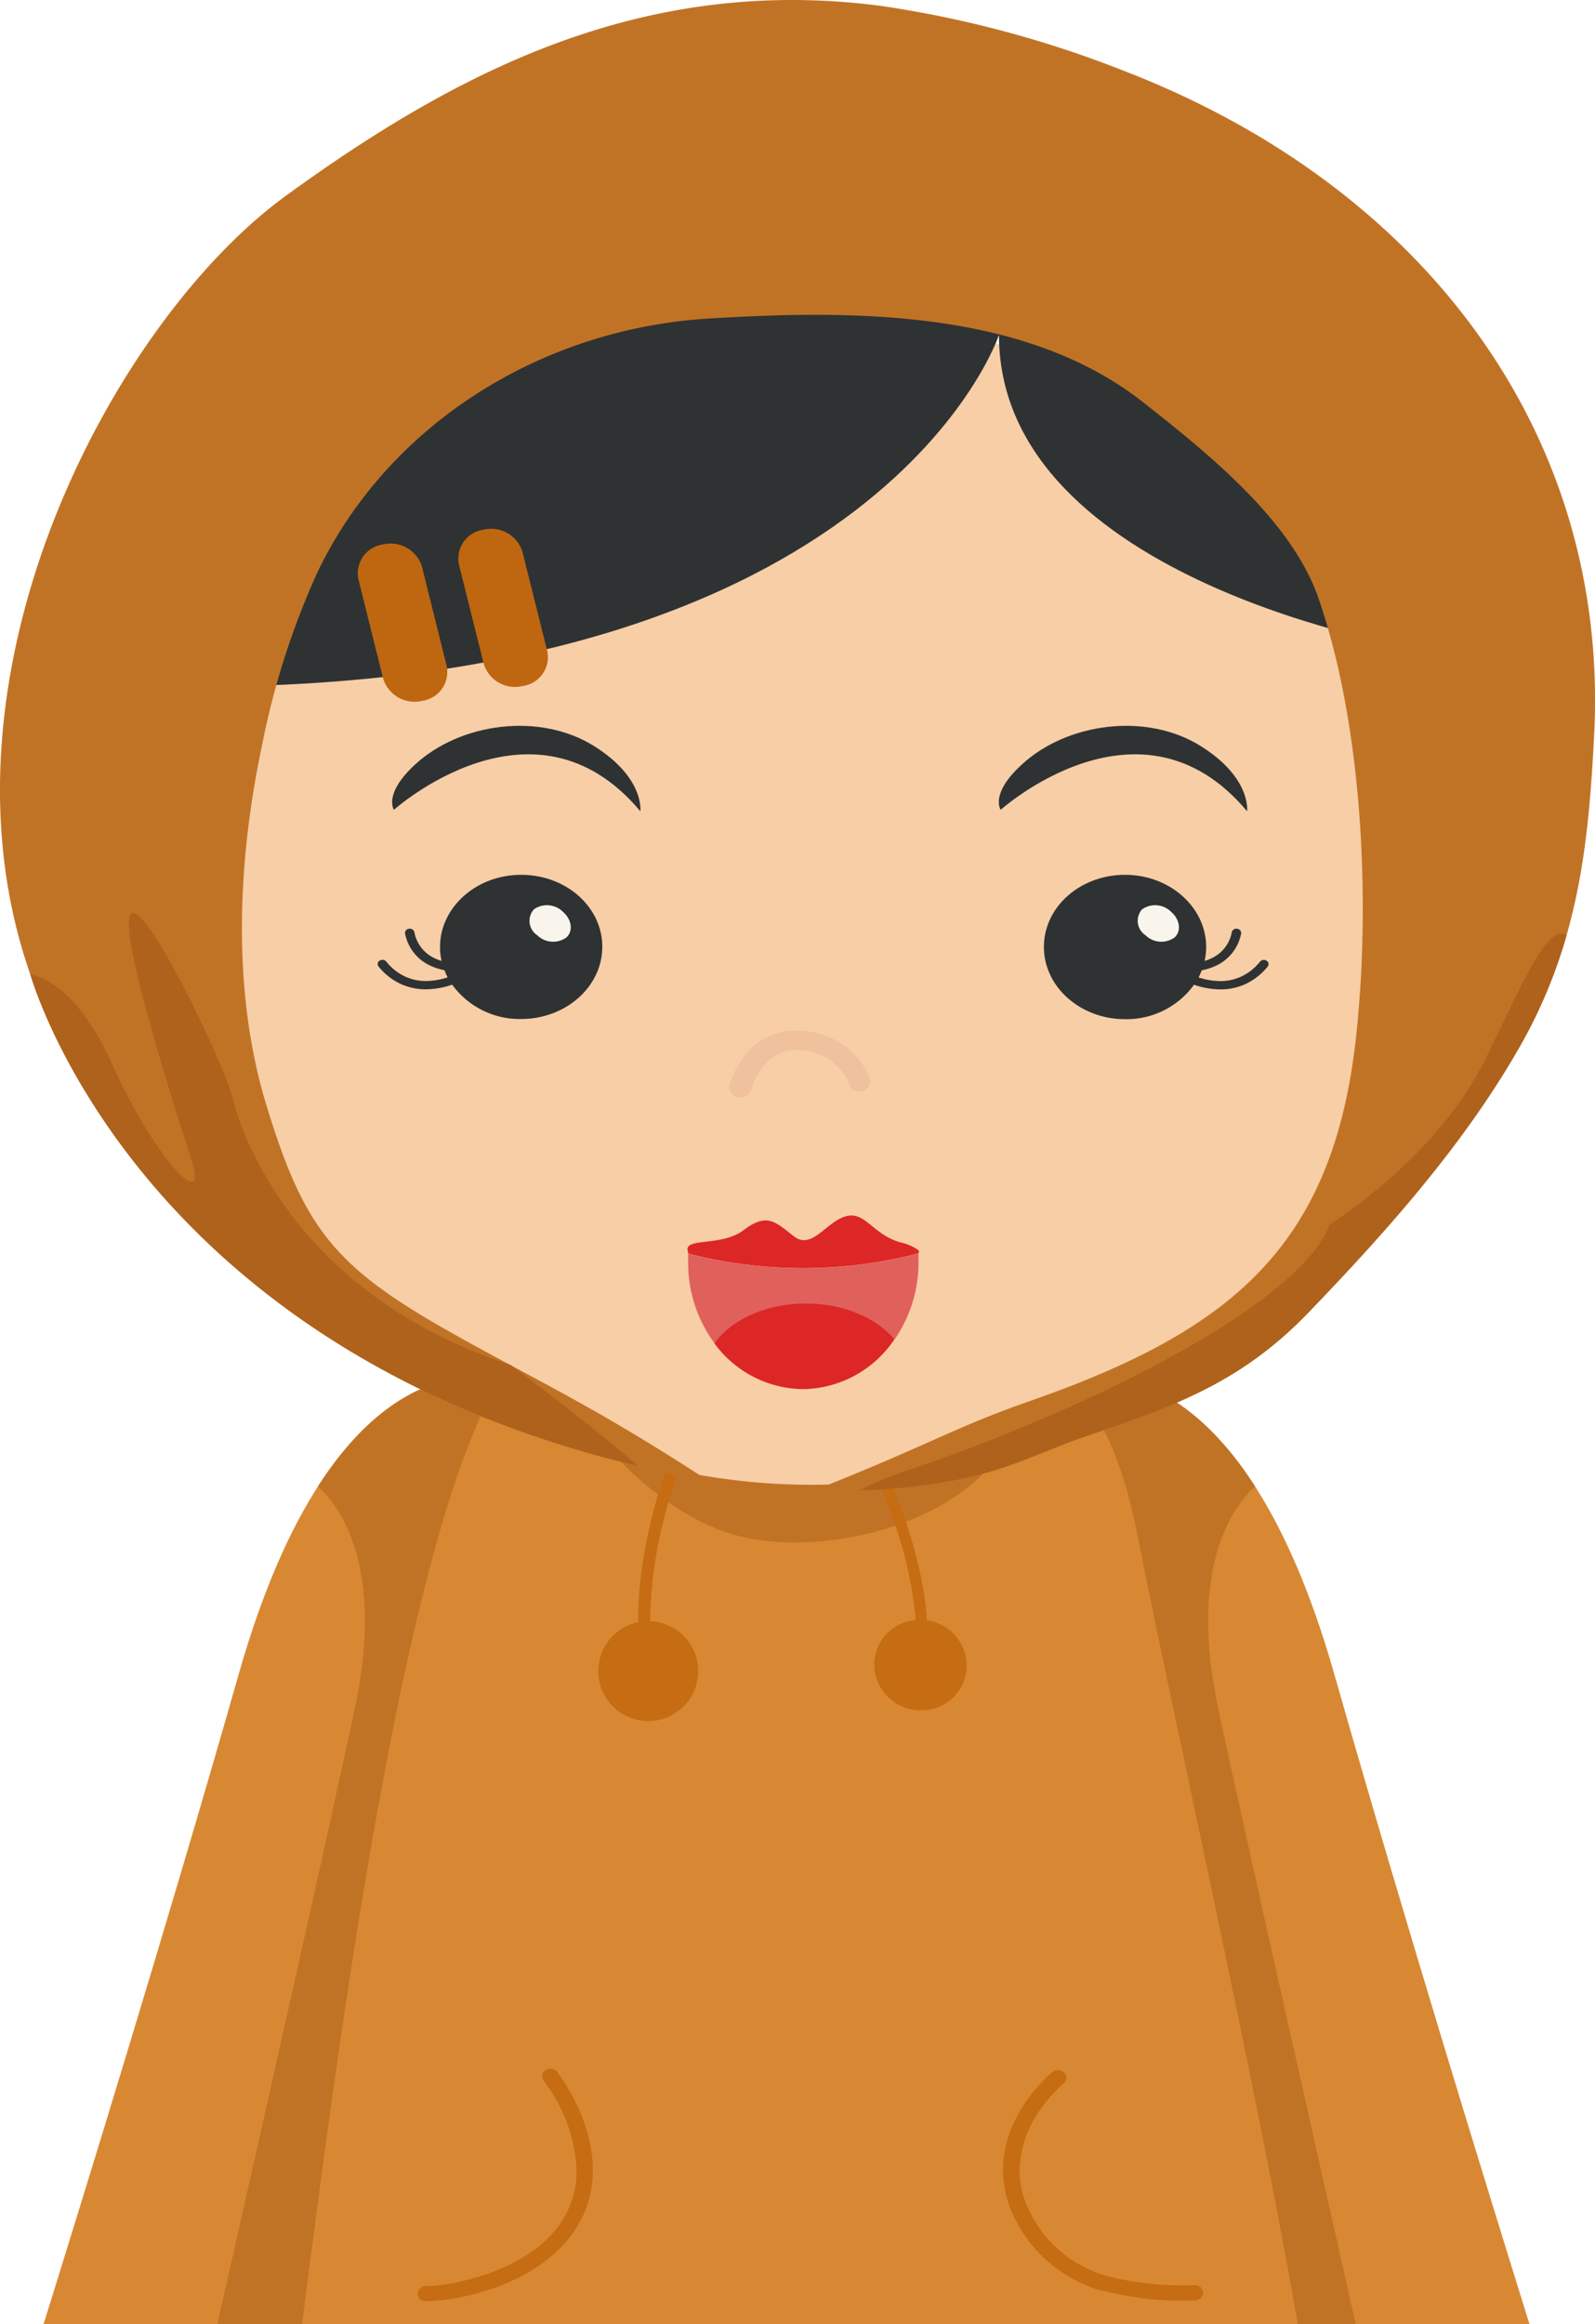 <svg xmlns="http://www.w3.org/2000/svg" viewBox="0 0 178.52 260.03"><defs><style>.cls-1{fill:#d88832;}.cls-2{fill:#c17325;}.cls-3{fill:#c66c12;}.cls-4{fill:#f7cea6;}.cls-5{fill:#2f3233;}.cls-6{fill:#bf6710;}.cls-7{fill:#f9f5ed;}.cls-8{fill:#efc19c;}.cls-9{fill:#dd2626;}.cls-10{fill:#e0605c;}.cls-11{fill:#af621c;}</style></defs><title>资源 115</title><g id="图层_2" data-name="图层 2"><g id="Layer_1" data-name="Layer 1"><path class="cls-1" d="M26.76,187.15c-8,28.08-17.55,58.94-21.89,72.88H38.38c6.16-30.33,20-100.93,16.53-105.75C54.91,154.28,37.54,149.44,26.76,187.15Z"/><path class="cls-2" d="M35.59,166.29c2.52,2.3,7.5,9.08,4.09,25-3.12,14.59-10.95,49.3-15.36,68.74H38.38c6.16-30.33,20-100.93,16.53-105.75C54.91,154.28,45.06,151.54,35.59,166.29Z"/><path class="cls-1" d="M149.3,187.15c8,28.08,17.55,58.94,21.89,72.88H137.68c-6.16-30.33-20-100.93-16.53-105.75C121.15,154.28,138.52,149.44,149.3,187.15Z"/><path class="cls-2" d="M140.47,166.29c-2.51,2.3-7.5,9.08-4.09,25,3.12,14.59,11,49.3,15.36,68.74H137.68c-6.16-30.33-20-100.93-16.53-105.75C121.15,154.28,131,151.54,140.47,166.29Z"/><path class="cls-1" d="M63.46,149C48.74,146.21,39,219.37,33.81,260H145.25c-4.55-26.43-14.76-71.8-18-88.56-4-20.67-15.43-22.49-15.43-22.49Z"/><path class="cls-2" d="M67.31,161.14s6.73,8.54,15.47,10.73,23.76-.72,29.79-10.07C103.4,164.57,81.19,157.15,67.31,161.14Z"/><path class="cls-3" d="M72.78,181.37c0-.16,0-.32,0-.48a47.91,47.91,0,0,1,1.64-11.38c.83-3.21,1.64-5.39,1.64-5.39a.62.62,0,0,0-.42-.81.7.7,0,0,0-.86.39h0s-3.35,8.94-3.35,17.19c0,.2,0,.4,0,.59a5.59,5.59,0,1,0,1.35-.11Z"/><path class="cls-3" d="M102.45,181.25c0-.15,0-.3,0-.45a44.84,44.84,0,0,0-2.36-10.48c-1-2.92-1.92-4.9-1.92-4.9a.57.57,0,0,1,.33-.77.64.64,0,0,1,.83.3h0s3.77,8.1,4.38,15.77c0,.18,0,.37,0,.55a5.16,5.16,0,0,1,4.47,4.66,5,5,0,0,1-4.76,5.39,5.17,5.17,0,0,1-5.55-4.69A5,5,0,0,1,102.45,181.25Z"/><path class="cls-3" d="M46.76,256.61a.9.9,0,0,1,.93-.86h0c3.45,0,13.39-2.17,16.06-8.92h0a10.53,10.53,0,0,0,.79-4.05h0a17.63,17.63,0,0,0-3.12-9.2h0c-.35-.52-.56-.79-.56-.79h0a.81.81,0,0,1,.19-1.2h0a1,1,0,0,1,1.3.18h0c0,.07,4,5,4,11h0a12.36,12.36,0,0,1-.9,4.67h0c-3.36,7.89-13.84,10-17.8,10h0a.89.89,0,0,1-.93-.86Z"/><path class="cls-3" d="M123.38,256.29a15.52,15.52,0,0,1-9.74-8h0a12,12,0,0,1-1.38-5.49h0c0-6.55,5.49-10.95,5.54-11h0a1,1,0,0,1,1.31.08h0a.81.81,0,0,1-.07,1.21h0s-.29.24-.75.71h0a15.73,15.73,0,0,0-1.71,2h0a12.23,12.23,0,0,0-2.46,7h0a10.28,10.28,0,0,0,1.19,4.75h0a13.65,13.65,0,0,0,8.64,7.09h0a33.68,33.68,0,0,0,9.78,1h0a.9.9,0,0,1,.93.86h0a.9.9,0,0,1-.93.86h0a35.39,35.39,0,0,1-10.35-1.12Z"/><path class="cls-4" d="M159.7,99.3c6,36.49-30.82,66.81-68.85,66.81S18.35,136.05,22,99.3c1.88-19,9-41.17,27.06-52.28,16.43-10.1,39.85-15.47,59-9.71C138.43,46.46,155.12,71.4,159.7,99.3Z"/><path class="cls-5" d="M111.81,37.47s-13,39.36-90,39.36c0,0,5.73-60.43,83.37-54.7,42.86,5.73,53.41,50.45,53.41,50.45S111.81,65.11,111.81,37.47Z"/><path class="cls-6" d="M50,74.54a3.26,3.26,0,0,1-2.76,3.87h0a3.68,3.68,0,0,1-4.35-2.47L40.11,64.78a3.26,3.26,0,0,1,2.77-3.87h0a3.67,3.67,0,0,1,4.34,2.46Z"/><path class="cls-6" d="M61.26,72.88a3.26,3.26,0,0,1-2.76,3.87h0a3.66,3.66,0,0,1-4.35-2.46L51.36,63.13a3.26,3.26,0,0,1,2.76-3.87h0a3.66,3.66,0,0,1,4.35,2.46Z"/><path class="cls-5" d="M112,90.6s15.67-14.08,27.58.16c0,0,.51-3.71-5.15-7.27-6.1-3.84-15-2.64-20.07,2.05C110.75,88.83,112,90.6,112,90.6Z"/><path class="cls-5" d="M44.09,90.6s15.67-14.08,27.58.16c0,0,.51-3.71-5.14-7.27-6.1-3.84-15-2.64-20.08,2.05C42.87,88.83,44.09,90.6,44.09,90.6Z"/><path class="cls-5" d="M58.33,97.87c-5,0-9.08,3.62-9.08,8.08a7.22,7.22,0,0,0,.17,1.55,4.63,4.63,0,0,1-.82-.32,4,4,0,0,1-2.22-2.9.52.52,0,0,0-.62-.37.47.47,0,0,0-.42.55A5,5,0,0,0,48.09,108a6.77,6.77,0,0,0,1.65.54c.11.27.23.54.36.8a8.05,8.05,0,0,1-2.42.41,5.53,5.53,0,0,1-2.25-.46,5.77,5.77,0,0,1-2.2-1.72.58.58,0,0,0-.74-.1.44.44,0,0,0-.12.66,6.94,6.94,0,0,0,2.59,2,6.75,6.75,0,0,0,2.72.55,9.3,9.3,0,0,0,2.93-.52A9.33,9.33,0,0,0,58.33,114c5,0,9.08-3.61,9.08-8.08S63.35,97.87,58.33,97.87Z"/><path class="cls-7" d="M63,102c1,.87,1.18,2.16.39,2.88a2.54,2.54,0,0,1-3.26-.25,1.93,1.93,0,0,1-.38-2.89A2.54,2.54,0,0,1,63,102Z"/><path class="cls-5" d="M125.92,97.87c5,0,9.08,3.62,9.08,8.08a7.22,7.22,0,0,1-.17,1.55,4.35,4.35,0,0,0,.82-.32,4,4,0,0,0,2.22-2.9.52.52,0,0,1,.62-.37.48.48,0,0,1,.42.55,5,5,0,0,1-2.75,3.55,6.77,6.77,0,0,1-1.65.54c-.11.27-.23.54-.36.8a8.12,8.12,0,0,0,2.43.41,5.52,5.52,0,0,0,2.24-.46,5.87,5.87,0,0,0,2.21-1.72.56.56,0,0,1,.73-.1.44.44,0,0,1,.12.66,7,7,0,0,1-2.59,2,6.7,6.7,0,0,1-2.71.55,9.31,9.31,0,0,1-2.94-.52,9.32,9.32,0,0,1-7.72,3.85c-5,0-9.08-3.61-9.08-8.08S120.9,97.87,125.92,97.87Z"/><path class="cls-7" d="M131.07,102c1,.87,1.18,2.16.39,2.88a2.53,2.53,0,0,1-3.25-.25,1.93,1.93,0,0,1-.39-2.89A2.54,2.54,0,0,1,131.07,102Z"/><path class="cls-8" d="M82.55,122.72a1.09,1.09,0,0,1-.91-1.3h0a10.35,10.35,0,0,1,1.56-3.11h0a7.13,7.13,0,0,1,6.33-3h.2a8.94,8.94,0,0,1,6.1,2.88h0a7.42,7.42,0,0,1,1.54,2.53h0a1.08,1.08,0,0,1-.85,1.34h0a1.24,1.24,0,0,1-1.5-.76h0l0-.1h0l-.18-.4h0a6.67,6.67,0,0,0-.88-1.26h0a6.38,6.38,0,0,0-4.44-2.07h-.11a4.48,4.48,0,0,0-3.78,1.61h0a8.27,8.27,0,0,0-1.52,2.66h0a1.68,1.68,0,0,0,0,.19h0a1.22,1.22,0,0,1-1.27.83h0a.69.69,0,0,1-.2,0Z"/><path class="cls-9" d="M102.73,139.82a5.54,5.54,0,0,0-2-.84c-3.1-.91-3.9-3.53-6.09-2.9s-3.77,3.81-5.8,2.22-3-2.67-5.61-.68c-2.18,1.66-5.62,1-6.22,1.88a.68.68,0,0,0,0,.57,1.89,1.89,0,0,0,.06.18,51.5,51.5,0,0,0,25.61,0l.11-.06C102.85,140.13,102.94,140,102.73,139.82Z"/><path class="cls-10" d="M90.23,145.87c4.2,0,7.87,1.59,9.88,4a15.11,15.11,0,0,0,2.69-8.67c0-.33,0-.65,0-1l-.11.06a51.5,51.5,0,0,1-25.61,0,1.89,1.89,0,0,1-.06-.18c0,.36,0,.72,0,1.09a15.12,15.12,0,0,0,3,9.17C81.85,147.68,85.74,145.87,90.23,145.87Z"/><path class="cls-9" d="M89.86,155.41a12.52,12.52,0,0,0,10.25-5.58c-2-2.37-5.68-4-9.88-4-4.49,0-8.38,1.81-10.27,4.46A12.47,12.47,0,0,0,89.86,155.41Z"/><path class="cls-2" d="M90.85,166.85c19.19,0,22.78-3.54,31.13-6.33,10.07-3.38,17.23-6.19,24.43-13.65,8.78-9.12,17.31-18.69,23.54-29.53,6.62-11.51,7.85-22.48,8.48-35.28,1.67-33.8-19.33-61.28-52.6-74.12A122.33,122.33,0,0,0,98.6.66C72-2.83,51.13,8,32,21.9S-8.3,75.17,3.31,108.77c0,0,12.32,45.5,76,56.91-13.46-8.78-19.65-11.38-29.63-17.06-12.48-7.12-15.77-11.56-19.87-25-3.92-12.82-3.21-27.49-.44-40.44A87.33,87.33,0,0,1,35.54,64c7.89-16.44,24.89-27.19,43.72-28.36,16.32-1,35.46-1,48.63,9.32,7.44,5.85,16.71,13.32,19.69,22,4.95,14.33,5.83,34,4.2,49-2.57,23.69-14.19,33-36.67,40.84C106.77,159.71,104.18,161.57,90.85,166.85Z"/><path class="cls-11" d="M71.43,164c-3.56-3-8.55-7.1-14.25-11.28h0c-26.4-8.64-31-29.4-31-29.4C25,117.62,3.74,75,21.41,129.7c2.05,6.34-4.1,0-9-10.94-3.26-7.21-6.9-9.26-9-9.81C4.22,111.85,16.73,151,71.43,164Z"/><path class="cls-11" d="M166.2,118.58C160.72,129.66,148.8,137,148.8,137c-2.74,7.9-23.51,19.42-47.15,27.48a38.4,38.4,0,0,0-5.53,2.28c14.67-.6,18.34-3.72,25.86-6.23,10.07-3.38,17.23-6.19,24.43-13.65,8.78-9.12,17.31-18.69,23.54-29.53a56.07,56.07,0,0,0,5.4-12.75C173.11,103.35,170.5,109.9,166.2,118.58Z"/></g></g></svg>